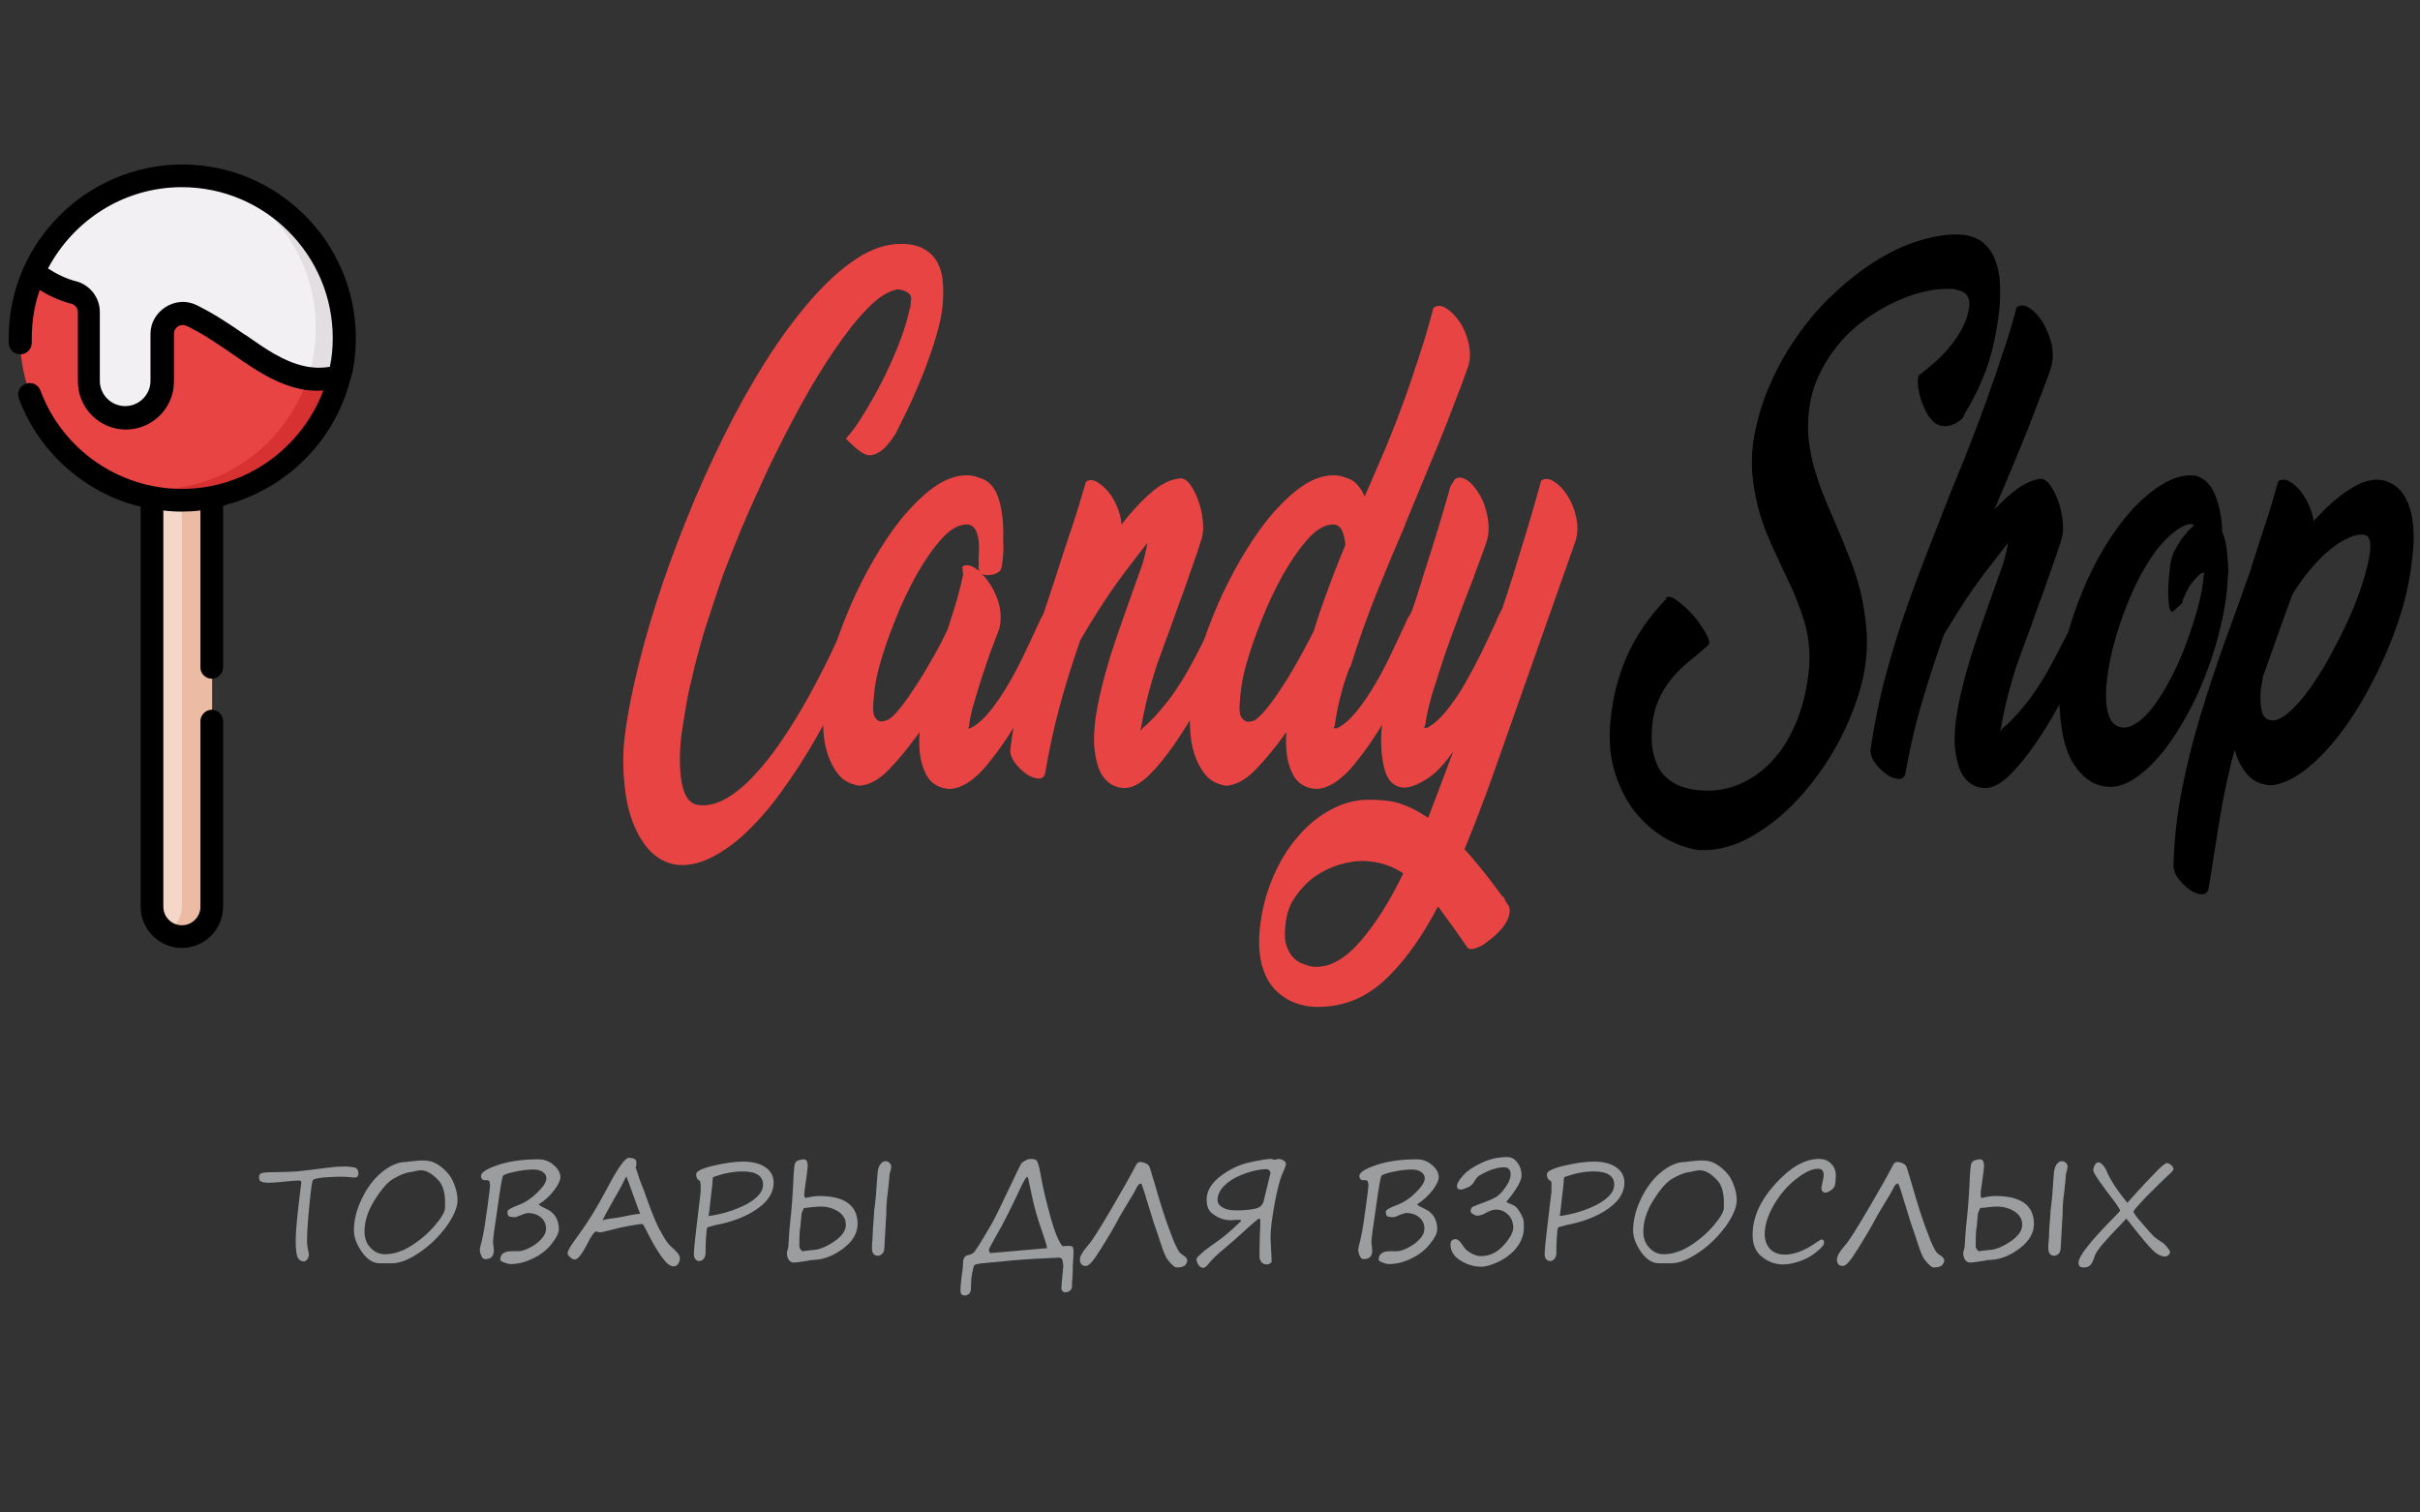 <?xml version="1.0" encoding="utf-8"?>
<!-- Generator: Adobe Illustrator 23.1.0, SVG Export Plug-In . SVG Version: 6.00 Build 0)  -->
<svg version="1.1" id="Layer_1" xmlns="http://www.w3.org/2000/svg" xmlns:xlink="http://www.w3.org/1999/xlink" x="0px" y="0px"
	 viewBox="0 0 640 400" style="enable-background:new 0 0 640 400;" xml:space="preserve">
<rect x="0" y="0" width="640" height="400" fill="#333333" stroke="none"/>
<style type="text/css">
	.st0{fill:#F4D7C8;}
	.st1{fill:#ECBBA3;}
	.st2{fill:#E94444;}
	.st3{fill:#D83131;}
	.st4{fill:#F3F0F3;}
	.st5{fill:#E2DEE2;}
	.st6{enable-background:new    ;}
	.st7{fill:#9B9D9F;}
</style>
<g>
	<g>
		<path class="st0" d="M48.2,247.6c-4.4,0-7.9-3.5-7.9-7.9V125.4H56v114.3C56,244.1,52.5,247.6,48.2,247.6z"/>
	</g>
	<g>
		<path class="st1" d="M56.1,125.4v114.3c0,4.4-3.5,7.9-7.9,7.9c-1.4,0-2.8-0.4-4-1.1c2.3-1.4,3.9-3.9,3.9-6.8V125.4H56.1z"/>
	</g>
	<g>
		<circle class="st2" cx="48.2" cy="89.3" r="42.9"/>
	</g>
	<g>
		<path class="st3" d="M91.1,89.3c0,23.7-19.2,42.9-42.9,42.9c-6.4,0-12.5-1.4-18-4c3.3,0.8,6.8,1.3,10.4,1.3
			c23.7,0,42.9-19.2,42.9-42.9c0-17.3-10.2-32.1-24.9-38.9C77.2,52.4,91.1,69.2,91.1,89.3L91.1,89.3z"/>
	</g>
	<g>
		<path class="st4" d="M48.2,46.4C30.7,46.4,15.7,56.9,9,71.9c3.1,2.4,6.7,4.3,10.5,5.3l0,0c2.4,0.7,4,2.8,4,5.2v18.3
			c0,5.4,4.3,9.7,9.7,9.7s9.7-4.3,9.7-9.7V88.3c0-4,4.2-6.6,7.8-4.9c4.3,2.1,8.3,4.7,12.2,7.4c5.3,3.6,10.6,7.5,16.9,8.9
			c3.3,0.7,6.8,0.6,10.1-0.2c0.8-3.4,1.3-6.9,1.2-10.5C90.9,65.4,71.8,46.4,48.2,46.4L48.2,46.4z"/>
	</g>
	<g>
		<path class="st5" d="M91.1,89.3c0,1.5-0.1,3-0.2,4.4c-0.2,1.5-0.4,3.1-0.7,4.6c-0.1,0.4-0.2,0.8-0.3,1.2c-2.8,0.7-5.7,0.9-8.5,0.5
			c1.4-4.2,2.1-8.7,2.1-13.4c0-17.3-10.2-32.1-24.9-38.9c1.6,0.7,3.5,1,5.1,1.6c1.7,0.7,3.3,1.4,4.9,2.3c3.1,1.7,6.1,3.8,8.7,6.3
			c5.3,4.9,9.3,11.1,11.6,17.9c0.6,1.7,1,3.4,1.4,5.1C90.8,83.7,91.1,86.5,91.1,89.3L91.1,89.3z"/>
	</g>
	<path d="M93.4,97.4c0.5-2.6,0.7-5.3,0.7-8c0-25.3-20.6-45.9-45.9-45.9c-12.7,0-25,5.4-33.6,14.7c-8,8.6-12.3,19.6-12.3,31.3
		c0,0.4,0,0.8,0,1.2c0,1.7,1.4,3,3.1,3s3-1.4,3-3.1c0-0.4,0-0.7,0-1.1c0-4.5,0.7-8.8,2.1-12.8c2.6,1.6,5.3,2.8,8.2,3.6h0.1
		c1.1,0.3,1.8,1.2,1.8,2.3v18.3c0,7,5.7,12.7,12.7,12.7S46,107.9,46,100.9V88.3c0-1.2,0.8-1.8,1.1-2c0.3-0.2,1.2-0.6,2.3-0.1
		c2.2,1.1,4.4,2.3,6.5,3.7c7.5,4.7,14.4,10.9,23.2,12.9c2.1,0.5,4.2,0.6,6.4,0.5c-5.7,15.1-20.3,26-37.4,26
		c-16.6,0-31.6-10.4-37.4-26c-0.6-1.6-2.3-2.4-3.9-1.8c-1.6,0.6-2.4,2.3-1.8,3.9c3.2,8.7,9,16.1,16.6,21.5c4.8,3.4,10,5.8,15.6,7.1
		v105.8c0,6,4.9,10.9,10.9,10.9S59,245.8,59,239.8v-49.1c0-1.7-1.4-3-3-3s-3,1.4-3,3v49.1c0,2.7-2.2,4.9-4.9,4.9s-4.9-2.2-4.9-4.9
		V135c1.6,0.2,3.2,0.3,4.9,0.3c1.6,0,3.3-0.1,4.9-0.3v41.5c0,1.7,1.4,3,3,3s3-1.4,3-3v-42.6c0.2-0.4,2.8-0.9,3.2-1.1
		c14.8-4.9,26.3-16.8,30.3-31.9C92.9,99.7,93.2,98.6,93.4,97.4L93.4,97.4z M80.4,96.8c-5.4-1.2-10.3-4.6-15-7.9l-0.8-0.5
		c-3.9-2.7-8.1-5.5-12.6-7.7c-2.6-1.3-5.7-1.1-8.2,0.5s-4,4.2-4,7.1v12.4c0,3.7-3,6.7-6.7,6.7s-6.7-3-6.7-6.7V82.5
		c0-3.8-2.6-7.1-6.2-8.1h-0.1c-2.6-0.7-5.1-1.9-7.4-3.4c6.7-12.7,20-21.5,35.4-21.5c22,0,39.9,17.9,39.9,39.9c0,2.5-0.2,4.9-0.7,7.3
		c0,0.1,0,0.2-0.1,0.3C85,97.4,82.6,97.3,80.4,96.8L80.4,96.8z"/>
</g>
<g>
	<path class="st2" d="M230.1,164.7c-2,5.3-4.3,10.6-6.8,16c-2.5,5.3-5.1,10.4-7.9,15.2c-2.8,4.8-5.7,9.3-8.7,13.4
		c-3,4.2-6.1,7.7-9.2,10.7c-3.1,3-6.3,5.2-9.4,6.8c-3.2,1.6-6.2,2.2-9.2,1.9c-2.4-0.4-4.6-1.4-6.4-3.1c-1.8-1.7-3.3-3.9-4.5-6.6
		c-1.2-2.7-2.1-5.8-2.6-9.4c-0.5-3.6-0.7-7.4-0.5-11.5c0.4-5.2,1.4-11.1,2.9-17.7c1.5-6.6,3.4-13.6,5.7-20.8c2.3-7.3,5-14.6,8-22.1
		s6.3-14.8,9.8-21.9s7.2-13.7,11.1-19.9c3.9-6.2,7.9-11.6,11.9-16.2c4-4.6,8-8.3,12.1-11c4-2.7,8-4,11.9-4c2.3,0,4.3,0.4,5.8,1.2
		s2.7,1.9,3.6,3.3c0.8,1.4,1.4,3.1,1.6,5.1c0.2,2,0.2,4.1,0,6.5c-0.2,2.5-0.8,5.1-1.6,7.9s-1.8,5.7-2.9,8.6c-1.1,3-2.4,5.9-3.7,8.9
		c-1.4,3-2.8,5.8-4.2,8.6c-0.3,0.5-0.7,1.1-1.2,1.8c-0.5,0.6-1,1.3-1.6,1.9s-1.2,1.1-2,1.5c-0.7,0.4-1.5,0.6-2.2,0.6
		c-0.6,0-1.4-0.3-2.4-1s-2.2-1.8-3.8-3.4c1.3-1.4,2.8-3.4,4.4-6c1.6-2.6,3.3-5.5,4.9-8.6c1.6-3.1,3-6.2,4.3-9.4s2.2-5.9,2.8-8.3
		c0.2-0.9,0.4-1.7,0.6-2.3c0.1-0.6,0.2-1.2,0.2-1.6c0.2-1.1,0-1.9-0.7-2.3c-0.6-0.5-1.5-0.8-2.7-1c-2.4,0.4-5.1,2-7.9,4.9
		c-2.9,2.9-5.8,6.6-8.8,11c-3,4.4-6.1,9.4-9.1,14.9s-5.8,11-8.5,16.6c-2.6,5.6-5,10.9-7.2,16.1c-2.1,5.2-3.9,9.6-5.2,13.2
		c-1.4,4.1-2.8,8.4-4.2,12.7c-1.4,4.4-2.6,9-3.7,13.8c-0.7,2.7-1.2,5.3-1.6,7.8c-0.4,2.5-0.8,4.8-1.1,6.9c-0.6,5.3-0.5,9.7,0.2,13.1
		c0.7,3.4,2.2,5.2,4.4,5.4c2.3,0.3,4.7-0.3,7.2-1.7s4.9-3.4,7.4-6.1c2.5-2.6,4.9-5.7,7.3-9.2c2.4-3.5,4.7-7.3,6.9-11.2
		c2.2-4,4.3-8,6.2-12s3.7-7.9,5.2-11.5c0.2-0.5,0.7-0.8,1.4-0.6c0.7,0.1,1.4,0.5,2.1,1c0.7,0.5,1.2,1.1,1.6,1.9
		c0.4,0.8,0.4,1.5,0,2.1L230.1,164.7z"/>
	<path class="st2" d="M264.9,149.9c-0.1,0.5-0.3,1-0.7,1.3c-0.4,0.3-0.8,0.5-1.4,0.7c-0.5,0.1-1.1,0.2-1.7,0.2s-1.1-0.1-1.5-0.4
		c0.8,0.8,1.6,1.8,2.3,2.9c0.7,1.1,1.3,2.3,1.8,3.6s0.8,2.7,0.9,4c0.1,1.4,0,2.7-0.3,4c-0.2,0.6-0.5,1.3-0.8,2.1s-0.6,1.6-0.9,2.4
		c-0.7,1.7-1.3,3.6-2,5.6s-1.3,4-1.9,5.9s-1.1,3.7-1.6,5.4c-0.4,1.7-0.7,3.1-0.8,4.3c0,0.2,0,0.3-0.1,0.4c-0.1,0.1-0.2,0.2-0.2,0.3
		h0.6c1.8-0.9,3.5-2.4,5.2-4.5s3.3-4.5,4.9-7.2s3.1-5.6,4.5-8.6c1.5-3.1,2.8-6,4.1-8.8c0.5-0.7,0.8-1.4,1.1-1.9
		c0.2-0.5,0.5-1.1,0.7-1.8c0.2-0.5,0.7-0.6,1.3-0.3c0.7,0.2,1.3,0.7,1.9,1.3s1.1,1.4,1.4,2.3c0.4,0.9,0.4,1.6,0,2.3l-2.6,5.5v0.1
		c-2.6,5.4-5.2,10.7-8,16s-5.8,10-9.2,14.2c-0.5,0.7-1.2,1.5-2,2.4s-1.7,1.7-2.7,2.5s-2,1.4-3.2,1.9c-1.1,0.5-2.3,0.7-3.5,0.6
		c-2.9-0.4-4.9-1.9-6-4.7c-1.2-2.7-1.6-6.2-1.3-10.3c-2.7,3.8-5.4,7.1-8.1,9.9c-2.7,2.8-5.4,4.2-7.9,4.3c-2.3-0.4-4.1-1.3-5.4-2.9
		c-1.3-1.6-2.3-3.5-3-5.7s-1-4.5-1.1-7.1c-0.1-2.5,0-4.9,0.1-7.1c0.2-2,0.5-3.7,0.8-4.9c0.6-3.4,1.6-7.1,2.9-11.1
		c1.4-4,3-8,4.9-12.1c1.9-4,4-7.9,6.3-11.6s4.7-7.1,7.3-10s5.2-5.3,7.8-7s5.3-2.6,7.9-2.6c0.8,0,1.5,0.1,2.2,0.3
		c0.7,0.2,1.5,0.5,2.3,0.8c1.4,0.7,2.5,1.9,3.3,3.5c0.7,1.6,1.2,3.5,1.5,5.6s0.4,4.4,0.3,6.9C265.5,145.1,265.3,147.5,264.9,149.9z
		 M254.5,149.9c0.6-0.5,1.3-0.5,2.1-0.3c0.8,0.3,1.6,0.8,2.5,1.5c-0.3-0.5-0.4-1-0.3-1.5c0.1-0.3,0.1-0.6,0-1c0-0.4,0-0.7,0-1.1
		c0.1-0.9,0.1-1.9,0.1-2.9s-0.1-1.9-0.3-2.8c-0.2-0.9-0.5-1.6-0.9-2.1s-1-0.9-1.7-1c-2.2-0.1-4.5,1.1-6.8,3.6s-4.5,5.7-6.7,9.5
		c-2.1,3.8-4.1,7.9-5.8,12.3c-1.8,4.4-3.1,8.4-4.1,11.9c-0.3,1-0.6,2.3-0.9,3.8c-0.3,1.5-0.5,3-0.6,4.5c-0.1,1-0.2,2-0.2,2.9
		s0.1,1.7,0.4,2.3s0.7,1,1.2,1.2s1.3,0.1,2.2-0.3c0.9-0.4,2-1.4,3.4-3.2c1.4-1.7,2.8-3.8,4.3-6.1s3-4.8,4.5-7.5
		c1.5-2.6,2.7-5,3.7-7.1c0.9-2.7,1.7-5.4,2.5-8c0.7-2.6,1.3-4.8,1.6-6.6L254.5,149.9z"/>
	<path class="st2" d="M321.2,178.3c-1.1,2.4-2.6,5.3-4.5,8.6c-1.8,3.4-3.9,6.7-6.1,9.9s-4.4,5.9-6.7,8.2c-2.3,2.2-4.4,3.4-6.5,3.4
		c-1.2,0-2.4-0.3-3.6-1c-1.1-0.7-2.1-1.8-2.8-3.2c-0.7-1.5-1.2-3.4-1.5-5.7s-0.2-5.1,0.2-8.3c0.4-2.7,0.9-5.4,1.6-8.1
		c0.6-2.6,1.4-5.4,2.3-8.4c0.9-2.9,2-6.1,3.2-9.5s2.6-7.3,4.1-11.6c0.7-1.8,1.3-3.5,1.7-5.1c0.4-1.6,0.7-2.9,0.8-3.9l-4.3,5.6
		c-2.5,3.2-4.8,6.4-6.9,9.6c-2.1,3.2-4.3,6.7-6.5,10.5c-2,5.7-3.8,11.4-5.4,17.3c-1.6,5.9-2.9,11.9-3.9,17.9c-0.2,1-0.9,1.5-1.9,1.4
		s-2.1-0.5-3.2-1.3s-2.1-1.8-2.9-2.9c-0.9-1.2-1.3-2.4-1.2-3.6c0.5-4.1,1.2-8.1,2.1-12s1.8-7.7,2.9-11.5s2.2-7.5,3.4-11.2
		c1.2-3.7,2.5-7.4,3.7-11.2c1.4-4.4,2.8-8.7,4.2-12.8c1.4-4.2,2.6-8.2,3.7-12c0.7-0.5,1.6-0.6,2.6-0.1s2,1.3,3,2.4s1.8,2.4,2.5,4
		s1.2,3.3,1.3,5c2.6-3.3,5.1-6.1,7.8-8.4c2.6-2.3,5.2-3.6,7.9-3.8c0.8,0,1.7,0.6,2.5,1.7c0.8,1.1,1.5,2.5,2.1,4.2
		c0.6,1.6,1,3.4,1.2,5.3c0.2,1.9,0.1,3.6-0.4,5.1c-1.5,4.7-3.1,9-4.5,13.1c-1.5,4.1-2.8,7.6-3.8,10.5c-1,2.6-1.8,4.9-2.6,7.1
		c-0.8,2.1-1.5,4.3-2.1,6.4s-1.2,4.2-1.7,6.4s-1,4.6-1.4,7.1c0.1-0.2,0.3-0.5,0.6-0.8h-0.1c1.8-1.4,4-3.7,6.6-7s5.4-7.8,8.2-13.4
		c0.8-1.5,1.5-2.9,2.2-4.2c0.7-1.4,1.4-2.7,2-4.1l1.7-4c0.2-0.5,0.7-0.6,1.3-0.3c0.7,0.2,1.3,0.7,1.8,1.3c0.6,0.6,1,1.4,1.3,2.3
		c0.3,0.9,0.3,1.6,0,2.3l0.1-0.3L321.2,178.3L321.2,178.3z"/>
	<path class="st2" d="M357,176.3c-1,2.7-1.9,5.3-2.5,7.9c-0.7,2.7-1.1,4.9-1.4,6.9c-0.1,0.8-0.3,1.3-0.4,1.5h0.9
		c1.8-0.9,3.5-2.4,5.2-4.5s3.3-4.5,4.9-7.2s3.1-5.6,4.5-8.6c1.5-3.1,2.8-6,4.1-8.8c0.5-0.7,0.8-1.4,1.1-1.9c0.2-0.5,0.5-1.1,0.7-1.8
		c0.2-0.5,0.7-0.6,1.3-0.3c0.7,0.2,1.3,0.7,1.9,1.3s1.1,1.4,1.4,2.3c0.4,0.9,0.4,1.6,0,2.3l-2.6,5.5v0.1c-2.6,5.4-5.2,10.7-8,16
		s-5.8,10-9.2,14.2c-0.5,0.7-1.2,1.5-2,2.4s-1.7,1.7-2.7,2.5s-2,1.4-3.2,1.9c-1.1,0.5-2.3,0.7-3.5,0.6c-2.9-0.4-4.9-1.9-6-4.7
		c-1.2-2.7-1.6-6.2-1.3-10.3c-2.7,3.8-5.4,7.1-8.1,9.9c-2.7,2.8-5.4,4.2-7.9,4.3c-2.3-0.4-4.1-1.3-5.4-2.9c-1.3-1.6-2.3-3.5-3-5.7
		s-1-4.5-1.1-7.1c-0.1-2.5,0-4.9,0.1-7.1c0.2-2,0.5-3.7,0.8-4.9c0.6-3.4,1.6-7.1,2.9-11.1c1.4-4,3-8,4.9-12.1c1.9-4,4-7.9,6.3-11.6
		s4.7-7.1,7.3-10c2.6-2.9,5.2-5.3,7.8-7c2.6-1.7,5.3-2.6,7.9-2.6c0.8,0,1.5,0.1,2.2,0.3c0.7,0.2,1.5,0.5,2.3,0.8
		c1.6,0.9,2.8,2.4,3.7,4.5l0.8-1.8l3.4-7.9c1.5-3.4,2.9-6.9,4.3-10.5c1.4-3.7,2.7-7.2,3.9-10.8c1.2-3.5,2.3-6.9,3.3-10.1
		s1.8-6.2,2.5-8.8c0.9-0.7,2-0.7,3.3,0.1c1.3,0.8,2.5,2,3.6,3.6c1.1,1.6,1.9,3.5,2.4,5.7s0.5,4.3-0.2,6.3c-0.4,1.1-1,2.9-2,5.5
		c-1,2.6-2.1,5.4-3.3,8.6c-1.3,3.2-2.6,6.6-4.1,10.1s-2.8,6.8-4.1,9.9l-3.1,7.5l0.1-0.1c-2.5,5.8-5,11.7-7.5,17.9
		c-2.5,6.2-4.9,12.9-7.1,20H357V176.3z M331.6,190.6c0.8-0.4,1.9-1.4,3.3-3.1c1.4-1.7,2.8-3.7,4.3-6s3-4.8,4.4-7.4
		c1.5-2.6,2.7-5,3.8-7.1l1.5-4.7c2.1-6.1,4.4-12.2,6.9-18.2c-0.1-1.4-0.4-2.6-0.8-3.6s-1.1-1.6-2.1-1.8c-2.2-0.1-4.5,1.1-6.8,3.6
		s-4.5,5.7-6.7,9.5c-2.1,3.8-4.1,7.9-5.8,12.3c-1.8,4.4-3.1,8.4-4.1,11.9c-0.3,1-0.6,2.3-0.9,3.8s-0.5,3-0.6,4.5
		c-0.1,1-0.2,2-0.2,2.9s0.1,1.7,0.4,2.3s0.7,1,1.2,1.2C329.9,191,330.6,190.9,331.6,190.6z"/>
	<path class="st2" d="M384.8,126.7c0.9-0.6,1.9-0.5,3.2,0.3c1.2,0.8,2.3,2.1,3.3,3.8s1.7,3.7,2.1,5.9c0.4,2.2,0.4,4.3-0.2,6.4
		c-0.3,0.8-0.7,2.1-1.3,3.7c-0.6,1.6-1.3,3.5-2.1,5.6l0.1-0.1c-1.2,3-2.5,6.4-3.9,10.1c-1.4,3.7-2.7,7.4-4,11
		c-1.2,3.7-2.3,7.1-3.3,10.3c-0.9,3.2-1.5,5.8-1.7,7.7l-0.4,1.1h0.8c1.7-0.9,3.4-2.4,5.1-4.5s3.3-4.4,4.8-7s3-5.4,4.5-8.4
		c1.4-3,2.8-5.9,4.1-8.7h-0.1l1.5-3c1.7-5,3.4-10.4,5.1-16.1c1.8-5.7,3.5-11.6,5.2-17.7c0.9-0.6,2-0.6,3.3,0.2
		c1.3,0.8,2.5,2,3.5,3.6c1.1,1.6,1.9,3.5,2.4,5.7c0.5,2.1,0.5,4.3-0.1,6.4l-19.1,54.1c-1.8,5.1-3.5,10-5.2,14.5
		c-1.7,4.6-3.4,8.9-5.1,13c1.8,1.9,3.5,4,5.2,6.1s3.3,4.4,5,6.6V237c0.2,0.3,0.4,0.6,0.5,1c0.2,0.4,0.4,0.7,0.6,1
		c0.6,0.7,0.8,1.6,0.6,2.6c-0.2,1-0.6,2-1.3,3c-0.7,1-1.5,1.9-2.5,2.8c-1,0.9-2,1.6-2.9,2.3c-1,0.6-1.9,1-2.7,1.2
		c-0.8,0.2-1.4,0.1-1.7-0.3l-3.3-4.7l-4.5-6.2c-4.4,8.4-9.1,14.9-14.2,19.6c-5.1,4.7-10.9,7-17.7,7c-2.1,0-4.2-0.4-6.2-1.2
		c-2-0.8-3.7-2-5.2-3.6c-1.5-1.6-2.6-3.8-3.3-6.4c-0.7-2.7-0.9-5.9-0.5-9.7c0.5-4.8,1.7-9.3,3.5-13.5s4-7.8,6.7-10.8
		c2.6-3.1,5.6-5.4,8.8-7.1c3.2-1.7,6.5-2.5,9.8-2.5c1.8,0,3.5,0.1,5,0.3s2.8,0.5,4,1c1.2,0.4,2.3,0.9,3.4,1.5s2.2,1.3,3.3,2
		c1.1-2.9,2.2-5.8,3.3-8.7c1.1-2.9,2.2-5.8,3.3-8.8l-1.6,2.1c-0.5,0.7-1.2,1.5-2.1,2.4c-0.8,0.9-1.8,1.7-2.8,2.4s-2.1,1.3-3.2,1.8
		s-2.3,0.8-3.4,0.8c-2.6-0.2-4.3-1.9-5.1-5.1s-1.1-7.1-0.6-11.6c0.1-1,0.3-2.1,0.4-3.3s0.3-2.3,0.6-3.3c0.5-2,1.1-4.3,1.8-6.9
		s1.5-5.3,2.4-8.1s1.8-5.7,2.8-8.6c1-3,1.9-5.9,2.8-8.8c1.5-4.7,2.9-9.1,4.2-13.4c1.3-4.2,2.3-7.8,3.1-10.6L384.8,126.7z
		 M348.1,255.7c2,0,4-0.6,6-1.8s3.9-2.9,5.8-5.1c1.9-2.2,3.8-4.8,5.7-7.8c1.9-3,3.7-6.3,5.5-10c-3-2.1-6.6-3.2-10.6-3.3
		c-2,0-4.1,0.3-6.4,1s-4.5,1.8-6.5,3.2c-2,1.5-3.7,3.3-5.2,5.5s-2.3,4.8-2.5,7.8c-0.2,2.1-0.1,3.8,0.4,5.1s1.1,2.4,2,3.2
		c0.8,0.8,1.8,1.3,2.9,1.6C346.1,255.5,347.1,255.7,348.1,255.7z"/>
	<path d="M519.2,110.4c-1.6,1.6-3.2,2.3-4.9,2.3c-1.4,0-2.5-0.6-3.5-1.7s-1.7-2.5-2.3-4c-0.6-1.5-1-3-1.2-4.5s-0.1-2.5,0.1-3.2
		c1.4-1,2.8-2.2,4.3-3.5c1.5-1.3,2.9-2.8,4.1-4.3c1.3-1.6,2.4-3.2,3.3-5c0.9-1.8,1.5-3.6,1.7-5.5c0.1-1,0-1.9-0.5-2.7
		c-0.5-0.8-1.4-1.4-2.7-1.6c-0.5-0.2-1-0.3-1.4-0.3c-0.5,0-1,0-1.4,0c-2.1,0-4.4,0.3-7,1s-5.2,1.7-7.8,3c-2.6,1.3-5.2,2.9-7.8,4.9
		c-2.5,1.9-4.8,4.2-6.8,6.8c-2,2.6-3.7,5.5-5,8.6c-1.3,3.2-2,6.6-2.2,10.3c-0.1,2.5,0,4.9,0.4,7.3s0.9,4.8,1.7,7.1
		c0.7,2.3,1.5,4.6,2.5,6.9c0.9,2.2,1.9,4.5,2.9,6.8c1.2,2.8,2.4,5.7,3.5,8.6c1.2,2.9,2.1,5.9,2.9,9c0.7,3.2,1.2,6.4,1.5,9.8
		c0.3,3.4,0.1,7-0.5,10.8c-1,5.5-3,11.1-5.8,16.9c-2.9,5.8-6.4,11-10.4,15.6c-4.1,4.7-8.5,8.4-13.3,11.2s-9.6,4.1-14.5,3.8
		c-2.6-0.4-5.4-1.3-8.3-2.9c-2.9-1.6-5.5-3.8-7.9-6.6s-4.2-6.2-5.6-10.3s-1.9-8.8-1.4-14.2c0.5-5.8,1.9-11.5,4.2-16.9
		c2.3-5.4,5.9-10.7,10.8-15.8l-0.4,0.1c0.5-0.6,1.4-0.5,2.7,0.4c1.3,0.9,2.7,2.1,4.1,3.6s2.5,3.1,3.5,4.7c1,1.6,1.4,2.8,1.1,3.6
		l-2.5,2.2c-1.4,1.1-2.7,2.2-4.1,3.4c-1.3,1.2-2.6,2.5-3.7,4c-1.2,1.5-2.2,3.2-3,5.1c-0.8,1.9-1.4,4-1.6,6.4
		c-0.4,3.7-0.2,6.6,0.6,8.9c0.7,2.3,1.8,4.1,3.3,5.3c1.5,1.3,3.1,2.1,5,2.6s3.8,0.7,5.8,0.7c3.4,0,6.6-0.8,9.6-2.3s5.7-3.6,8.1-6.4
		c2.4-2.7,4.3-6.1,5.9-10c1.5-3.9,2.6-8.4,3.1-13.3c0.2-2.5,0.2-4.9-0.1-7.3c-0.3-2.4-0.8-4.7-1.6-6.9c-0.7-2.2-1.6-4.4-2.5-6.6
		c-1-2.1-2-4.3-3-6.4c-1.2-2.6-2.4-5.1-3.5-7.7c-1.1-2.6-2.1-5.3-2.8-8.2c-0.7-2.8-1.2-5.8-1.5-8.8c-0.2-3-0.1-6.3,0.5-9.7
		c0.9-5,2.4-9.9,4.5-14.5c2.1-4.7,4.6-9,7.6-13.1c2.9-4.1,6.2-7.7,9.8-11c3.6-3.3,7.3-6.1,11.1-8.4c3.8-2.3,7.6-4,11.5-5.1
		c3.8-1.1,7.5-1.6,10.9-1.3c2.1,0.3,3.9,1,5.2,2.1c1.3,1.1,2.4,2.6,3.1,4.4c0.7,1.8,1.2,3.9,1.3,6.2c0.1,2.4,0.1,4.9-0.2,7.5
		c-0.7,5.8-1.8,10.8-3.3,15.1c-1.6,4.3-3.5,8.3-5.8,12L519.2,110.4z"/>
	<path d="M548.8,178.3c-1.1,2.4-2.6,5.3-4.5,8.6c-1.8,3.4-3.9,6.7-6.1,9.9c-2.2,3.2-4.4,5.9-6.7,8.2c-2.3,2.2-4.4,3.4-6.5,3.4
		c-1.2,0-2.4-0.3-3.6-1c-1.1-0.7-2.1-1.8-2.8-3.2c-0.7-1.5-1.2-3.4-1.5-5.7s-0.2-5.1,0.2-8.3c0.4-2.7,0.9-5.4,1.6-8.1
		c0.6-2.6,1.4-5.4,2.3-8.4c0.9-2.9,2-6.1,3.2-9.5s2.6-7.3,4.1-11.6c0.7-1.8,1.3-3.5,1.7-5.1s0.7-2.9,0.8-3.9l-4.3,5.6
		c-2.3,2.9-4.5,5.9-6.5,8.9s-4,6.3-6.1,9.7c-2.1,6-4.1,12.1-5.9,18.2s-3.2,12.3-4.3,18.6c-0.2,1-0.9,1.5-1.9,1.4s-2.1-0.5-3.2-1.3
		s-2.1-1.8-2.9-2.9c-0.9-1.2-1.3-2.4-1.2-3.6c0.8-5.6,1.9-11.2,3.3-16.9c1.5-5.7,3.1-11.3,5-17s4-11.3,6.2-17s4.4-11.3,6.6-16.9
		l3.6-8.8c1.4-3.5,2.7-7,4.1-10.6c1.3-3.6,2.6-7.1,3.8-10.6s2.3-6.8,3.4-10.1c1-3.2,1.9-6.2,2.6-9c1-0.7,2.1-0.7,3.3,0.1
		c1.3,0.8,2.4,2,3.5,3.6c1,1.6,1.8,3.5,2.4,5.7c0.5,2.1,0.5,4.2,0,6.2c-0.4,1.4-1.1,3.3-2.1,5.9s-2.1,5.4-3.3,8.6s-2.6,6.4-4,9.9
		c-1.4,3.4-2.8,6.7-4.1,9.8l-1.5,3.6c2-2.2,4.1-4,6.1-5.5c2.1-1.5,4.1-2.3,6.1-2.6c0.8,0,1.7,0.6,2.5,1.7c0.8,1.1,1.5,2.5,2.1,4.2
		c0.6,1.6,1,3.4,1.2,5.3s0.1,3.6-0.4,5.1c-1.5,4.7-3.1,9-4.5,13.1c-1.5,4.1-2.8,7.6-3.8,10.5c-1,2.6-1.8,4.9-2.6,7.1
		c-0.8,2.1-1.5,4.3-2.1,6.4c-0.6,2.1-1.2,4.2-1.7,6.4s-1,4.6-1.4,7.1c0.1-0.2,0.3-0.5,0.6-0.8h-0.1c1.8-1.4,4-3.7,6.6-7
		s5.4-7.8,8.2-13.4c0.8-1.5,1.5-2.9,2.2-4.2c0.7-1.4,1.4-2.7,2-4.1l1.7-4c0.2-0.5,0.7-0.6,1.3-0.3c0.7,0.2,1.3,0.7,1.8,1.3
		c0.6,0.6,1,1.4,1.3,2.3c0.3,0.9,0.3,1.6,0,2.3l0.1-0.3l-6.1,13.2L548.8,178.3z"/>
	<path d="M580.7,125.8c2.4,0.7,4.1,2.5,5.2,5.3c1.1,2.8,1.7,6,1.8,9.6c0.6,1.3,1,2.8,1.2,4.7c0.2,1.8,0.4,3.9,0.4,6.2
		c-0.1,0.7-0.2,1.5-0.2,2.2c0,0.7-0.1,1.6-0.2,2.6c-0.4,3.9-1.2,7.9-2.3,12s-2.4,8-4,11.8c-1.5,3.8-3.3,7.4-5.3,10.8
		c-2,3.4-4,6.4-6.2,8.9c-2.1,2.5-4.3,4.5-6.6,6c-2.2,1.5-4.4,2.2-6.5,2.2c-3.9-0.1-7-2.1-9.5-5.9c-2.5-3.8-3.8-9.8-3.9-17.8
		c0-1,0-2.1,0.1-3.2c0.1-1.1,0.1-2.4,0.3-3.6c0.4-3.9,1.2-8,2.5-12.1c1.2-4.2,2.8-8.2,4.5-12.1c1.8-3.9,3.8-7.6,6.1-11.1
		s4.7-6.5,7.2-9s5-4.4,7.6-5.8C575.7,126,578.2,125.5,580.7,125.8z M574.5,161.9c-0.5-0.3-0.8-0.9-0.9-1.9c-0.1-1-0.2-2.1-0.2-3.4
		c0-1.3,0.1-2.5,0.2-3.9c0.1-1.4,0.3-2.6,0.4-3.6c0.2-1.2,0.5-2.4,1.1-3.5c0.6-1.1,1.2-2.1,1.8-3c0.7-0.9,1.3-1.6,1.9-2.3
		c0.6-0.6,1.1-1.1,1.5-1.4c-0.2-0.2-0.6-0.3-1.2-0.3c-1.3,0.2-2.8,1-4.5,2.4c-1.7,1.4-3.4,3.2-4.9,5.3c-1.6,2.3-3.1,4.8-4.5,7.6
		s-2.6,5.7-3.7,8.7c-1.1,3-2,6-2.8,9c-0.7,3-1.2,5.7-1.5,8.3c-0.4,3.5-0.3,6.4,0.3,8.7s1.9,3.6,3.8,3.8c1.4,0.1,2.9-0.5,4.5-1.7
		c1.5-1.2,3.1-2.9,4.5-5c1.5-2.1,2.9-4.5,4.3-7.3c1.4-2.8,2.7-5.7,3.8-8.8s2.1-6.1,2.9-9.1c0.8-3,1.3-5.8,1.5-8.4l0.2-0.7
		c-0.5,0-1,0.3-1.7,0.9c-0.6,0.6-1.2,1.3-1.8,2.1s-1.1,1.7-1.5,2.6c-0.4,0.9-0.8,1.7-0.9,2.5L574.5,161.9z"/>
	<path d="M602.5,127.3c0.7-0.5,1.5-0.6,2.5-0.2s1.9,1.1,2.9,2.2s1.8,2.3,2.5,3.8s1.2,3,1.5,4.7c3.1-3.5,6.2-6.3,9.5-8.4
		c3.2-2.1,6.2-2.9,8.8-2.4c1.8,0.5,3.3,1.3,4.5,2.6c1.2,1.3,2,2.9,2.6,4.8c0.6,1.9,0.9,4,1,6.4c0.1,2.3-0.1,4.8-0.4,7.3
		c-0.5,4.3-1.3,8.4-2.4,12.3c-1.7,5.7-3.8,11.2-6.4,16.6c-2.6,5.4-5.4,10.3-8.5,14.7s-6.3,8-9.7,10.9s-6.7,4.6-10,5.1
		c-2.7-0.1-4.9-1-6.5-2.8s-2.7-4-3.4-6.6c-0.8,2.8-1.5,5.7-2.1,8.5s-1.2,5.8-1.7,8.8s-1,6.1-1.5,9.3s-1,6.5-1.6,10
		c-0.2,1.1-0.8,1.6-1.8,1.6s-2.1-0.4-3.2-1.2c-1.1-0.8-2.1-1.8-3-2.9c-0.9-1.2-1.3-2.4-1.3-3.7c0.2-6.9,1-13.7,2.3-20.2
		s2.9-12.9,4.8-19.2c1.9-6.3,4-12.6,6.2-18.8c2.3-6.2,4.5-12.5,6.8-18.9c1.4-4.4,2.7-8.6,4.1-12.7
		C600.4,134.7,601.5,130.8,602.5,127.3z M598.7,178.3c-0.1,0.2-0.2,0.3-0.2,0.4c-0.1,0.5-0.2,1.1-0.3,1.8c-0.1,0.6-0.2,1.3-0.3,1.9
		c-0.2,2-0.1,3.8,0.2,5.4c0.3,1.6,1.1,2.5,2.5,2.7c1.3,0.2,2.8-0.5,4.5-1.9c1.7-1.5,3.5-3.4,5.4-6c1.8-2.5,3.7-5.4,5.5-8.7
		s3.5-6.6,5-9.9c1.5-3.3,2.8-6.6,3.8-9.8c1-3.2,1.7-6,2-8.4c0.3-2.8-0.3-4.3-1.7-4.4c-1.3-0.1-2.8,0.2-4.3,1
		c-1.6,0.7-3.2,1.8-4.9,3.2s-3.3,3.1-5,5.1s-3.2,4.2-4.6,6.4c-1.2,3.3-2.5,6.8-3.8,10.5C601.2,171.3,599.9,174.9,598.7,178.3
		L598.7,178.3z"/>
</g>
<g class="st6">
	<path class="st7" d="M68.7,312.2c-0.1-0.2-0.2-0.5-0.2-0.9c0-0.5,0.2-0.9,0.6-1c0.4-0.2,1.5-0.3,3.3-0.3c2.3,0,4.3-0.1,6.1-0.2
		c1.8-0.2,4.6-0.5,8.3-1c1.4-0.2,2.8-0.3,4.1-0.3c0.6,0,1.3,0,1.9,0.1c0.6,0.1,1,0.2,1.2,0.2c0.2,0.1,0.4,0.3,0.6,0.6
		c0.1,0.3,0.2,0.6,0.2,0.8c0,0.8-0.3,1.2-0.9,1.2c-0.4,0-0.9,0-1.5-0.1c-0.7-0.1-1.6-0.1-2.7-0.1c-1.2,0-2.6,0.1-4.2,0.2
		c-1.7,0.2-2.6,0.4-2.8,0.8c-0.2,0.4-0.5,2.6-0.9,6.7c-0.4,4.1-0.6,7.1-0.6,9.1c0,0.9,0.1,2,0.4,3.2c0,0.2,0.1,0.4,0.1,0.4
		c0,0.5-0.1,1-0.4,1.4s-0.6,0.6-1,0.6c-0.6,0-1.1-0.3-1.5-0.9c-0.4-0.6-0.6-2.2-0.6-4.8c0-2.5,0.5-7.3,1.4-14.5
		c0-0.4,0.1-0.6,0.1-0.6c0-0.4-0.2-0.6-0.6-0.6c-0.7,0-2,0.1-3.9,0.3c-1.9,0.2-3.3,0.3-4.1,0.3C69.8,312.8,69,312.6,68.7,312.2z"/>
	<path class="st7" d="M103.6,334.1h-3.1c-1.8,0-3.4-1-4.8-3c-1.4-2-2.1-3.9-2.1-5.7c0-2.7,0.7-5.5,2.1-8.4c1.4-2.9,3.1-5.2,5.3-7
		c2.2-1.8,4.3-2.7,6.4-2.7c0,0,0.6-0.1,1.6-0.2c1-0.1,2-0.2,2.7-0.2c1.3,0,2.5,0.2,3.4,0.7c1,0.5,1.9,1.2,2.9,2.2
		c1,1,1.7,2.2,2.2,3.6c0.5,1.3,0.8,2.7,0.8,4c0,1.9-1,4.2-2.9,6.9c-2,2.7-4.3,5-7.1,6.9S105.8,334.1,103.6,334.1z M111.3,309.5h-0.1
		c-0.2,0-0.7,0.1-1.3,0.2c-0.7,0.2-1.3,0.3-1.6,0.3c-1.1,0.2-2.5,0.7-4.2,1.7c-1.6,0.9-3.3,2.9-5.1,5.8s-2.6,5.6-2.6,8.2
		c0,1.7,0.5,3.2,1.6,4.3c1.1,1.2,2.4,1.7,3.8,1.7c2.2,0,4.5-0.7,6.9-2.2c2.4-1.5,4.5-3.3,6.3-5.4c1.8-2.1,2.7-3.7,2.7-4.6l0-0.8
		c0.1-3.3-0.6-5.6-2.1-6.9C114,310.2,112.6,309.5,111.3,309.5z"/>
	<path class="st7" d="M142.5,318.5c0,0.2,0.5,0.5,1.4,0.9c1,0.5,1.8,0.9,2.2,1.4c0.5,0.4,0.9,1,1.2,1.7s0.5,1.6,0.5,2.6
		c0,0.9-0.6,2.2-1.8,3.7c-1.2,1.6-2.8,2.9-4.8,3.9s-4,1.6-6.1,1.6c-0.4,0-1-0.1-1.7-0.4c-0.7-0.2-1.1-0.5-1.1-0.8c0-1.4,1-2.2,3-2.2
		c0.6,0,1.2,0,1.8,0c0.6,0,1.4-0.2,2.3-0.6c0.9-0.4,1.8-0.9,2.7-1.6c0.8-0.7,1.4-1.3,1.8-2c0.4-0.6,0.5-1.3,0.5-1.9
		c0-1-0.4-2-1.3-2.8c-0.9-0.8-2.1-1.2-3.6-1.2c-0.2,0-0.8,0.2-1.6,0.5c-0.9,0.4-1.4,0.6-1.7,0.6c-0.9,0-1.4-0.1-1.7-0.3
		c-0.2-0.2-0.3-0.6-0.3-1.2c0-0.4,1-1,2.9-1.7c1.9-0.7,3.6-1.9,5.1-3.4c1.5-1.5,2.3-2.7,2.3-3.7c0-0.6-0.3-1.2-0.9-1.6
		c-0.6-0.5-1.5-0.7-2.6-0.7c-1.4,0-3.1,0.2-4.9,0.6c-1.9,0.4-2.9,0.8-3.1,1.1c-0.2,0.4-0.7,3.1-1.4,8.3c-0.8,5.2-1.2,8.2-1.2,9
		c0,0.4,0,0.8,0.1,1.2c0,0.4,0.1,0.8,0.1,1.2c0,1.6-0.8,2.3-2.3,2.3c-0.4,0-0.8-0.3-1-0.9c-0.3-0.6-0.4-1.2-0.4-1.7
		c0-0.2,0.2-1.1,0.6-2.6c0.5-2.1,0.9-4.9,1.4-8.5c0.5-3.6,0.7-5.5,0.7-5.8c0-0.5-0.1-0.8-0.2-1.1c-0.1-0.2-0.4-0.3-0.9-0.3
		c-0.2,0-0.4,0-0.5,0c-0.2,0-0.4-0.1-0.5-0.3c-0.2-0.2-0.3-0.5-0.3-0.8c0-0.9,1.5-1.9,4.5-2.9c3-1,6.5-1.5,10.7-1.5
		c1.5,0,2.9,0.5,4,1.5c1.2,1,1.8,2.1,1.8,3.2c0,0.8-0.5,1.9-1.5,3.3C145.5,316.2,144.2,317.4,142.5,318.5z"/>
	<path class="st7" d="M168.1,308.8l0.3,0.8c0.5,1.6,0.9,2.8,1.2,3.5c0.4,0.9,0.9,2.3,1.6,4.3c1.4,3.9,2.6,6.8,3.7,8.6
		c1,1.9,1.9,3.1,2.4,3.5c1,0.9,1.7,1.6,2,2s0.5,0.9,0.5,1.3c0,0.6-0.2,1.1-0.5,1.5c-0.3,0.4-0.7,0.6-1.2,0.6c-0.9,0-1.9-0.8-3.1-2.5
		c-1.2-1.7-2.2-3.4-3.1-5.1c-1.2-2.4-1.8-3.6-2-3.6c-0.6,0-1.8,0.2-3.5,0.5c-1.7,0.3-3.5,0.7-5.3,1.2c-1.2,0.3-1.9,0.5-2.3,0.5
		c-0.3,0-0.5,0-0.7-0.1c-0.2-0.1-0.4-0.1-0.5-0.1c-0.4,0-1.3,1.2-2.5,3.7c-1.3,2.4-2.3,3.7-3.1,3.7c-0.4,0-0.8-0.2-1.2-0.6
		c-0.5-0.4-0.7-0.8-0.7-1.1c0-0.5,0.6-1.6,1.9-3.4c2.2-3,3.7-5.3,4.7-6.9c1-1.6,2.3-3.9,3.9-6.9c2.8-5.3,4.7-8,5.7-8
		c0.5,0,0.9,0.1,1.3,0.2c0.3,0.2,0.5,0.3,0.6,0.5c0.1,0.1,0.1,0.4,0.1,0.8C168.3,308.1,168.2,308.5,168.1,308.8z M169.3,321
		c-0.1-0.2-0.8-2-2-5.4c-1-2.9-1.6-4.4-1.7-4.5c-0.6,1.3-1.6,3.3-3.2,6c-1.6,2.8-2.6,4.7-3.1,5.7c0.2-0.2,0.8-0.3,2-0.5
		c0.8-0.1,1.5-0.2,2.2-0.3C166.5,321.4,168.4,321,169.3,321z"/>
	<path class="st7" d="M185.1,312.3c-0.6-0.2-1-0.8-1-1.8c0-0.7,1.5-1.5,4.5-2.2c3-0.7,5.6-1.1,7.9-1.1c2.5,0,4.5,0.5,5.9,1.5
		c1.5,1,2.2,2.4,2.2,4.1c0,2.5-1.4,4.8-4.2,6.8c-2.8,2-6.5,3.5-11.2,4.4c-1.2,0.3-1.9,0.5-2.1,0.6c-0.2,0.2-0.3,1.2-0.4,3
		c-0.1,1.9-0.1,3.2-0.1,3.9c0,0.5-0.2,1-0.5,1.4c-0.3,0.4-0.7,0.6-1.1,0.6c-1,0-1.5-0.7-1.5-2c0-0.7,0.2-2.8,0.6-6.2l1.2-10.1
		c0-0.2,0-0.7,0-1.5C185.3,313,185.2,312.5,185.1,312.3z M188.6,311.3c-0.1,0.3-0.2,0.9-0.2,1.8c-0.2,1.6-0.4,3.3-0.6,5.2
		c-0.1,1-0.2,2.1-0.4,3.3c3.7-0.5,7.1-1.6,10-3.1c2.9-1.6,4.4-3.3,4.4-5.2c0-2.3-1.8-3.5-5.4-3.5C194,309.8,191.4,310.3,188.6,311.3
		z"/>
	<path class="st7" d="M212.5,306.6L212.5,306.6c0.8,0,1.1,0.6,1.1,1.7c0,0.5-0.2,2.4-0.7,5.7c-0.2,1.2-0.2,1.9-0.2,2.1
		c0,0.4,0.1,0.7,0.4,0.7c0,0,0.2,0,0.4-0.1c1-0.2,2.1-0.4,3.1-0.4c6.8,0,10.2,2.5,10.2,7.4c0,2.3-1.2,4.5-3.7,6.4
		c-2.5,1.9-5.1,3-7.8,3.1c-0.7,0-1.2,0.1-1.5,0.2c-2.4,0.4-3.7,0.5-3.8,0.5c-0.6,0-1-0.2-1.4-0.7c-0.3-0.5-0.5-1.1-0.5-1.9
		c0-0.2,0.1-0.4,0.2-0.8c0.1-0.4,0.2-0.7,0.2-1c0.2-3.9,0.5-6.8,0.7-8.5c0.2-2.1,0.4-4.3,0.5-6.7l0.2-3.9c0.1-1.4,0.2-2.2,0.3-2.6
		c0.1-0.3,0.4-0.7,0.8-0.9C211.5,306.8,212,306.6,212.5,306.6z M212.6,319.5c-0.3,0.6-0.5,1.1-0.6,1.4c0,0.3-0.1,1-0.2,2
		c-0.1,1-0.1,1.7-0.2,1.9c-0.2,1.4-0.2,3.1-0.2,4.9c0,0.2,0.1,0.4,0.3,0.7c0.2,0.3,0.4,0.5,0.5,0.5l2.5-0.3c1.7,0,3.7-0.8,5.8-2.2
		c2.1-1.4,3.2-2.9,3.2-4.5c0-1.5-0.7-2.6-2-3.5c-1.3-0.8-2.8-1.3-4.6-1.3C215.8,319.1,214.3,319.3,212.6,319.5z M232.2,332.1
		c-1.1,0-1.6-0.7-1.6-2.1c0-0.6,0-1.2,0.1-1.9c0.1-0.7,0.1-1.3,0.1-1.8c0-0.8,0.1-1.9,0.2-3.2c0.1-1.3,0.2-2.3,0.2-3.1
		c0-0.1,0.1-0.6,0.2-1.4c0.1-1.4,0.3-2.5,0.3-3.2c0.2-2.6,0.3-4.4,0.4-5.4c0.1-1,0.4-1.7,0.8-2.2c0.4-0.5,0.8-0.7,1.3-0.7
		c0.4,0,0.7,0.1,1,0.4c0.3,0.3,0.5,0.6,0.5,1c0,0.3-0.1,0.6-0.2,1.2c-0.2,0.5-0.3,1.1-0.3,1.6c0,0.5-0.2,1.9-0.4,4
		c-0.3,2.1-0.4,3.8-0.4,5c0,0.3,0,1-0.1,2.2l-0.4,7.1c0,0.7-0.1,1.3-0.4,1.8C233.1,331.8,232.7,332.1,232.2,332.1z"/>
	<path class="st7" d="M256.5,331.8c0.7-0.2,1.2-0.6,1.6-1.3c0.1-0.2,0.2-0.4,0.4-0.6c0.7-1,1.6-2.6,2.8-4.6c1.2-2,1.9-3.4,2.3-4.2
		c0.4-0.7,1.2-2.5,2.6-5.4l2.4-5c0.8-1.7,1.3-2.7,1.5-3c0.2-0.3,0.6-0.5,1.1-0.8s1-0.4,1.4-0.4c1,0,1.5,0.2,1.7,0.7
		c0.4,0.7,0.7,2.2,1.1,4.5c0.5,2.7,1.3,6.1,2.4,10.1c1.1,4,2.2,6.6,3.2,7.8c0.5-0.1,1.1-0.1,1.7-0.1c0.5,0,0.9,0.1,1,0.3
		c0.1,0.2,0.2,0.6,0.2,1.2c0,0.4,0,1.2-0.1,2.5c-0.1,0.9-0.1,1.8-0.1,2.8c0,0.7-0.1,1.4-0.1,2c-0.1,0.6-0.1,1.3-0.1,2
		c0,0.4-0.2,0.7-0.5,1c-0.3,0.3-0.7,0.4-1.2,0.5c-0.1,0-0.3,0-0.6-0.2c-0.4-0.2-0.5-0.5-0.5-0.9c0-0.4,0.1-1.9,0.4-4.8
		c0-0.5,0.1-0.8,0.1-0.8c0-0.1,0-0.5-0.1-1.2c-0.1-0.9-0.4-1.3-1-1.3c-0.3,0-2.4,0.1-6.2,0.3c-3.8,0.2-8.2,0.6-13.1,1.1
		c-0.6,0.1-1,0.1-1.1,0.1c-0.2,0-0.4,0-0.6,0.1c-0.9,0.1-1.4,0.3-1.5,0.5c-0.1,0.3-0.3,1-0.5,2c-0.2,1-0.3,2-0.3,3
		c0,0.8,0,1.4-0.1,1.7c-0.1,0.3-0.2,0.6-0.5,0.8c-0.3,0.3-0.7,0.4-1.1,0.4c-0.8,0-1.1-0.5-1.1-1.3c0-0.7,0.1-1.9,0.3-3.6
		c0.3-1.9,0.4-3.1,0.4-3.7c0-1.3,0.5-2,1.5-2.1L256.5,331.8z M261.9,331.4l15-1.3c0-0.5-0.5-2.1-1.4-4.7c-1.2-3.4-2-6.3-2.5-8.7
		l-1.1-5.1l-0.2-0.4c-0.3,0-1.1,1.3-2.3,4c-2.5,5.3-4.4,9-5.6,11c-1.5,2.7-2.3,4.1-2.3,4.4C261.6,331,261.7,331.2,261.9,331.4z"/>
	<path class="st7" d="M301.8,313L301.8,313c-0.5,0-1,0.5-1.4,1.5c-0.3,0.6-1,1.8-2,3.4c-1.1,1.8-1.8,3-2.2,3.7
		c-1.5,2.9-3.2,5.7-5,8.6l-0.4,0.6c-1.6,2.6-2.8,4-3.6,4c-1.1,0-1.6-0.6-1.6-1.7c0-0.9,0.7-2.1,2.1-3.7c1.1-1.2,3.1-4.4,6.1-9.5
		c3-5.1,5.2-9,6.7-11.9c0.3-0.5,0.6-0.7,1.1-0.7c0.4,0,0.8,0.1,1.3,0.3c0.4,0.2,0.7,0.4,0.9,0.6c0.1,0.2,0.3,0.6,0.5,1.3
		c0.2,0.6,0.6,2,1.2,4c1.4,4.9,2.6,8.6,3.6,11.3c1,2.7,1.7,4.5,2.2,5.3c0.4,0.9,0.9,1.5,1.5,1.8c0.8,0.5,1.2,1,1.2,1.5
		c0,0.3-0.2,0.7-0.5,1.1c-0.3,0.4-1.1,0.7-2.2,0.7c-0.3,0-0.5-0.1-0.7-0.2c-0.2-0.1-0.4-0.4-0.9-0.8c-0.4-0.4-0.8-0.9-1.2-1.5
		c-0.3-0.6-0.7-1.4-1.1-2.6c-0.4-1.2-0.9-2.7-1.5-4.5c-0.3-0.8-0.5-1.5-0.8-2.3l-2-6.5C302.4,314.4,301.9,313.1,301.8,313z"/>
	<path class="st7" d="M340.1,307.8c0,0.3-0.3,1.2-1,2.7c-0.6,1.4-1.3,4-2,7.8c-0.7,3.8-1.1,6.8-1.1,9.1l0.3,6.1
		c0,0.2-0.1,0.4-0.4,0.6c-0.3,0.2-0.5,0.3-0.7,0.3h-0.1c-1.1,0-1.8-0.6-2-1.8l0-0.7c0-0.8,0-2.7,0.1-5.7c0.1-1.4,0.1-2.4,0.1-3.3
		c0-0.3,0-0.5-0.1-0.5c-0.1-0.1-0.2-0.1-0.3-0.1c-0.1,0-1.6,1.2-4.2,3.6c-1.4,1.3-2.8,2.5-4.2,3.7c-2.6,2.1-4.3,3.8-5.1,4.9
		c-0.1,0.1-0.3,0.3-0.5,0.5c-0.3,0.2-0.5,0.3-0.6,0.3h0c-0.9,0-1.6-0.7-1.9-2.2v0c0-0.3,0.4-0.8,1.2-1.5c0.8-0.7,1.2-1.1,1.3-1.1
		c0.4-0.3,1.3-1,2.6-1.9c1.6-1.1,3.1-2.3,4.5-3.6c1.4-1.3,2.2-2,2.3-2.2c0-0.1-0.4-0.2-0.9-0.2c-0.2,0-0.8,0-1.8,0.1
		c-1,0-1.9-0.1-2.8-0.5c-0.8-0.3-1.5-0.7-2.1-1.2c-0.6-0.4-1-1-1.3-1.7c-0.2-0.7-0.3-1.4-0.3-2c0-2.3,1.2-4.3,3.6-6.2
		c2.4-1.8,5-3.1,7.8-3.7s4.6-0.9,5.5-0.9c0.1,0,0.3,0,0.6,0.1c0.2,0.1,0.4,0.1,0.5,0.1c0.1,0,0.3,0,0.5-0.1c0.2,0,0.4-0.1,0.5-0.1
		c0.4,0,0.9,0.1,1.3,0.4C339.8,307,340,307.4,340.1,307.8L340.1,307.8z M336,310.2c-0.1-0.6-0.5-1-1.1-1c-1.4,0-3.1,0.3-5.2,1
		s-3.9,1.6-5.4,2.9c-1.5,1.3-2.3,2.7-2.3,4.3c0,0.7,0.4,1.4,1.3,1.9c0.9,0.6,2.1,0.8,3.7,0.8c1.6,0,3-0.1,4.2-0.3
		c1.2-0.2,2-0.5,2.3-0.9c0.4-0.4,0.7-1,0.8-1.7L336,310.2z"/>
	<path class="st7" d="M374.8,318.5c0,0.2,0.5,0.5,1.4,0.9c1,0.5,1.8,0.9,2.2,1.4c0.5,0.4,0.9,1,1.2,1.7s0.5,1.6,0.5,2.6
		c0,0.9-0.6,2.2-1.8,3.7c-1.2,1.6-2.8,2.9-4.8,3.9s-4,1.6-6.1,1.6c-0.4,0-1-0.1-1.7-0.4c-0.7-0.2-1.1-0.5-1.1-0.8c0-1.4,1-2.2,3-2.2
		c0.6,0,1.2,0,1.8,0c0.6,0,1.4-0.2,2.3-0.6c0.9-0.4,1.8-0.9,2.7-1.6c0.8-0.7,1.4-1.3,1.8-2c0.4-0.6,0.5-1.3,0.5-1.9
		c0-1-0.4-2-1.3-2.8c-0.9-0.8-2.1-1.2-3.6-1.2c-0.2,0-0.8,0.2-1.6,0.5c-0.9,0.4-1.4,0.6-1.7,0.6c-0.9,0-1.4-0.1-1.7-0.3
		c-0.2-0.2-0.3-0.6-0.3-1.2c0-0.4,1-1,2.9-1.7c1.9-0.7,3.6-1.9,5.1-3.4c1.5-1.5,2.3-2.7,2.3-3.7c0-0.6-0.3-1.2-0.9-1.6
		c-0.6-0.5-1.5-0.7-2.6-0.7c-1.4,0-3.1,0.2-4.9,0.6c-1.9,0.4-2.9,0.8-3.1,1.1c-0.2,0.4-0.7,3.1-1.4,8.3c-0.8,5.2-1.2,8.2-1.2,9
		c0,0.4,0,0.8,0.1,1.2c0,0.4,0.1,0.8,0.1,1.2c0,1.6-0.8,2.3-2.3,2.3c-0.4,0-0.8-0.3-1-0.9c-0.3-0.6-0.4-1.2-0.4-1.7
		c0-0.2,0.2-1.1,0.6-2.6c0.5-2.1,0.9-4.9,1.4-8.5c0.5-3.6,0.7-5.5,0.7-5.8c0-0.5-0.1-0.8-0.2-1.1c-0.1-0.2-0.4-0.3-0.9-0.3
		c-0.2,0-0.4,0-0.5,0c-0.2,0-0.4-0.1-0.5-0.3c-0.2-0.2-0.3-0.5-0.3-0.8c0-0.9,1.5-1.9,4.5-2.9c3-1,6.5-1.5,10.7-1.5
		c1.5,0,2.9,0.5,4,1.5c1.2,1,1.8,2.1,1.8,3.2c0,0.8-0.5,1.9-1.5,3.3C377.8,316.2,376.4,317.4,374.8,318.5z"/>
	<path class="st7" d="M398.4,317.8c0,0.1,0.4,0.4,1.1,0.6c0.7,0.3,1.1,0.5,1.4,0.8c0.3,0.2,0.6,0.7,1,1.3c0.4,0.6,0.7,1.2,0.9,1.8
		c0.2,0.6,0.2,1.3,0.2,2.3c0,1.9-0.6,3.6-1.8,5.2c-1.2,1.6-2.8,2.8-4.7,3.8c-1.9,0.9-3.5,1.4-4.7,1.4c-1.9,0-3.7-0.5-5.5-1.6
		s-2.7-2.5-2.7-4.3c0-0.5,0.1-0.8,0.4-1.1c0.3-0.2,0.6-0.3,0.9-0.3c0.6,0,1.2,0.5,1.9,1.6c0.5,0.9,1.3,1.6,2.2,2.1
		c0.9,0.5,1.8,0.8,2.6,0.8c2.4,0,4.4-1,6.1-2.9s2.5-3.5,2.5-4.6c0-1.3-0.4-2.5-1.3-3.4c-0.9-0.9-1.9-1.4-3.3-1.4
		c-0.8,0-1.6,0.3-2.5,0.8c-0.9,0.5-1.7,0.8-2.3,0.8c-0.4,0-0.8-0.1-1.2-0.4c-0.4-0.2-0.7-0.5-0.7-0.9c0-0.1,0.1-0.3,0.2-0.6
		c0.1-0.3,0.3-0.4,0.5-0.5c0.2-0.1,0.6-0.2,1.2-0.5c2.3-0.8,3.9-1.5,4.8-2c0.9-0.5,1.7-1.4,2.6-2.7c0.9-1.3,1.3-2.3,1.3-3.3
		c0-1.3-0.6-1.9-1.8-1.9c-0.9,0-1.8,0.2-2.8,0.5c-1,0.3-1.8,0.7-2.6,1.1c-0.8,0.4-1.2,0.7-1.5,0.9c-0.2,0.2-0.5,0.6-1,1.4
		c-0.4,0.7-1,1.2-1.8,1.5c-0.8,0.3-1.3,0.5-1.6,0.5c-0.7,0-1.1-0.3-1.1-0.9c0-0.7,0.6-1.7,1.7-2.9c1.1-1.2,2.7-2.3,4.9-3.3
		c2.1-1,4.4-1.5,6.7-1.5c1.1,0,2,0.5,2.7,1.5c0.8,1,1.1,2.2,1.1,3.5C402.3,312.4,401,314.7,398.4,317.8z"/>
	<path class="st7" d="M410.1,312.3c-0.6-0.2-1-0.8-1-1.8c0-0.7,1.5-1.5,4.5-2.2c3-0.7,5.6-1.1,7.9-1.1c2.5,0,4.5,0.5,5.9,1.5
		c1.5,1,2.2,2.4,2.2,4.1c0,2.5-1.4,4.8-4.2,6.8c-2.8,2-6.5,3.5-11.2,4.4c-1.2,0.3-1.9,0.5-2.1,0.6c-0.2,0.2-0.3,1.2-0.4,3
		c-0.1,1.9-0.1,3.2-0.1,3.9c0,0.5-0.2,1-0.5,1.4c-0.3,0.4-0.7,0.6-1.1,0.6c-1,0-1.5-0.7-1.5-2c0-0.7,0.2-2.8,0.6-6.2l1.2-10.1
		c0-0.2,0-0.7,0-1.5C410.4,313,410.3,312.5,410.1,312.3z M413.7,311.3c-0.1,0.3-0.2,0.9-0.2,1.8c-0.2,1.6-0.4,3.3-0.6,5.2
		c-0.1,1-0.2,2.1-0.4,3.3c3.7-0.5,7.1-1.6,10-3.1c2.9-1.6,4.4-3.3,4.4-5.2c0-2.3-1.8-3.5-5.4-3.5C419,309.8,416.5,310.3,413.7,311.3
		z"/>
	<path class="st7" d="M441.9,334.1h-3.1c-1.8,0-3.4-1-4.8-3c-1.4-2-2.1-3.9-2.1-5.7c0-2.7,0.7-5.5,2.1-8.4c1.4-2.9,3.1-5.2,5.3-7
		c2.2-1.8,4.3-2.7,6.4-2.7c0,0,0.6-0.1,1.6-0.2c1-0.1,2-0.2,2.7-0.2c1.3,0,2.5,0.2,3.4,0.7c1,0.5,1.9,1.2,2.9,2.2
		c1,1,1.7,2.2,2.2,3.6c0.5,1.3,0.8,2.7,0.8,4c0,1.9-1,4.2-2.9,6.9c-2,2.7-4.3,5-7.1,6.9S444.1,334.1,441.9,334.1z M449.5,309.5h-0.1
		c-0.2,0-0.7,0.1-1.3,0.2c-0.7,0.2-1.3,0.3-1.6,0.3c-1.1,0.2-2.5,0.7-4.2,1.7c-1.6,0.9-3.3,2.9-5.1,5.8s-2.6,5.6-2.6,8.2
		c0,1.7,0.5,3.2,1.6,4.3c1.1,1.2,2.4,1.7,3.8,1.7c2.2,0,4.5-0.7,6.9-2.2c2.4-1.5,4.5-3.3,6.3-5.4c1.8-2.1,2.7-3.7,2.7-4.6l0-0.8
		c0.1-3.3-0.6-5.6-2.1-6.9C452.3,310.2,450.8,309.5,449.5,309.5z"/>
	<path class="st7" d="M481.7,327.8c0.4,0,0.7,0.3,0.7,0.8c0,0.6-0.6,1.4-1.9,2.4c-1.3,1.1-2.7,1.9-4.4,2.5c-1.7,0.6-3.2,0.9-4.6,0.9
		c-2,0-3.9-0.7-5.5-2c-1.7-1.3-2.5-3.3-2.5-5.8c0-4.6,2-9.1,6-13.5c4-4.4,7.8-6.6,11.5-6.6c1.4,0,2.5,0.4,3.3,1.3
		c0.8,0.8,1.2,1.8,1.2,3c0,1-0.1,1.9-0.2,2.5c-0.1,0.6-0.5,1.1-1.1,1.5c-0.6,0.4-1.1,0.6-1.5,0.6c-0.3,0-0.5-0.1-0.7-0.3
		c-0.2-0.2-0.3-0.5-0.3-0.9c0-0.3,0.1-0.8,0.3-1.6c0.2-0.8,0.3-1.4,0.3-1.8c0-1.2-0.5-1.7-1.5-1.7c-1.6,0-3.5,0.9-5.8,2.7
		c-2.3,1.8-4.3,4.1-5.9,6.9c-1.6,2.8-2.4,5.3-2.4,7.7c0,1.6,0.5,2.9,1.4,3.9c0.9,1,2.3,1.5,4,1.5c1,0,2.2-0.2,3.6-0.7
		c1.4-0.5,2.7-1.2,3.9-2C480.8,328.3,481.5,327.8,481.7,327.8z"/>
	<path class="st7" d="M502,313L502,313c-0.5,0-1,0.5-1.4,1.5c-0.3,0.6-1,1.8-2,3.4c-1.1,1.8-1.8,3-2.2,3.7c-1.5,2.9-3.2,5.7-5,8.6
		l-0.4,0.6c-1.6,2.6-2.8,4-3.6,4c-1.1,0-1.6-0.6-1.6-1.7c0-0.9,0.7-2.1,2.1-3.7c1.1-1.2,3.1-4.4,6.1-9.5c3-5.1,5.2-9,6.7-11.9
		c0.3-0.5,0.6-0.7,1.1-0.7c0.4,0,0.8,0.1,1.3,0.3c0.4,0.2,0.7,0.4,0.9,0.6c0.1,0.2,0.3,0.6,0.5,1.3c0.2,0.6,0.6,2,1.2,4
		c1.4,4.9,2.6,8.6,3.6,11.3c1,2.7,1.7,4.5,2.2,5.3c0.4,0.9,0.9,1.5,1.5,1.8c0.8,0.5,1.2,1,1.2,1.5c0,0.3-0.2,0.7-0.5,1.1
		c-0.3,0.4-1.1,0.7-2.2,0.7c-0.3,0-0.5-0.1-0.7-0.2c-0.2-0.1-0.4-0.4-0.9-0.8c-0.4-0.4-0.8-0.9-1.2-1.5c-0.3-0.6-0.7-1.4-1.1-2.6
		c-0.4-1.2-0.9-2.7-1.5-4.5c-0.3-0.8-0.5-1.5-0.8-2.3l-2-6.5C502.6,314.4,502.1,313.1,502,313z"/>
	<path class="st7" d="M523.6,306.6L523.6,306.6c0.8,0,1.1,0.6,1.1,1.7c0,0.5-0.2,2.4-0.7,5.7c-0.2,1.2-0.2,1.9-0.2,2.1
		c0,0.4,0.1,0.7,0.4,0.7c0,0,0.2,0,0.4-0.1c1-0.2,2.1-0.4,3.1-0.4c6.8,0,10.2,2.5,10.2,7.4c0,2.3-1.2,4.5-3.7,6.4
		c-2.5,1.9-5.1,3-7.8,3.1c-0.7,0-1.2,0.1-1.5,0.2c-2.4,0.4-3.7,0.5-3.8,0.5c-0.6,0-1-0.2-1.4-0.7c-0.3-0.5-0.5-1.1-0.5-1.9
		c0-0.2,0.1-0.4,0.2-0.8c0.1-0.4,0.2-0.7,0.2-1c0.2-3.9,0.5-6.8,0.7-8.5c0.2-2.1,0.4-4.3,0.5-6.7l0.2-3.9c0.1-1.4,0.2-2.2,0.3-2.6
		c0.1-0.3,0.4-0.7,0.8-0.9C522.6,306.8,523.1,306.6,523.6,306.6z M523.7,319.5c-0.3,0.6-0.5,1.1-0.6,1.4c0,0.3-0.1,1-0.2,2
		c-0.1,1-0.1,1.7-0.2,1.9c-0.2,1.4-0.2,3.1-0.2,4.9c0,0.2,0.1,0.4,0.3,0.7c0.2,0.3,0.4,0.5,0.5,0.5l2.5-0.3c1.7,0,3.7-0.8,5.8-2.2
		c2.1-1.4,3.2-2.9,3.2-4.5c0-1.5-0.7-2.6-2-3.5c-1.3-0.8-2.8-1.3-4.6-1.3C526.9,319.1,525.4,319.3,523.7,319.5z M543.3,332.1
		c-1.1,0-1.6-0.7-1.6-2.1c0-0.6,0-1.2,0.1-1.9c0.1-0.7,0.1-1.3,0.1-1.8c0-0.8,0.1-1.9,0.2-3.2c0.1-1.3,0.2-2.3,0.2-3.1
		c0-0.1,0.1-0.6,0.2-1.4c0.1-1.4,0.3-2.5,0.3-3.2c0.2-2.6,0.3-4.4,0.4-5.4c0.1-1,0.4-1.7,0.8-2.2c0.4-0.5,0.8-0.7,1.3-0.7
		c0.4,0,0.7,0.1,1,0.4c0.3,0.3,0.5,0.6,0.5,1c0,0.3-0.1,0.6-0.2,1.2c-0.2,0.5-0.3,1.1-0.3,1.6c0,0.5-0.2,1.9-0.4,4
		c-0.3,2.1-0.4,3.8-0.4,5c0,0.3,0,1-0.1,2.2l-0.4,7.1c0,0.7-0.1,1.3-0.4,1.8C544.2,331.8,543.8,332.1,543.3,332.1z"/>
	<path class="st7" d="M562.6,318.1c4-4.5,6.7-7.3,8-8.6c1.3-1.3,2.1-1.9,2.5-1.9c0.3,0,0.7,0.2,1.1,0.5c0.4,0.4,0.6,0.7,0.6,1.1
		c0,0.3-0.6,0.9-1.7,1.9c-1.4,1.3-3.2,3.1-5.5,5.4c-2.2,2.3-3.4,3.7-3.4,4c0,0.1,0.2,0.3,0.5,0.8c0.3,0.5,1.1,1.4,2.3,2.8
		c1.2,1.4,2.1,2.4,2.6,2.9c0.6,0.5,1.3,1,2.1,1.5c0.5,0.3,1,0.8,1.5,1.4c0.4,0.6,0.7,1,0.7,1.1c0,0.3-0.1,0.6-0.4,0.9
		c-0.3,0.3-0.6,0.4-0.9,0.4c-1,0-2.1-0.5-3.2-1.6c-1.2-1.1-3-3.3-5.6-6.6c-0.5-0.7-1-1.3-1.5-1.8c-0.3,0.3-0.7,0.8-1.2,1.3
		c-4.3,4.4-6.7,7.2-7.1,8.5c-0.4,1.3-0.8,2.1-1.2,2.5c-0.4,0.4-1,0.6-1.8,0.6c-0.9,0-1.3-0.4-1.3-1.3c0-1.7,3.2-5.7,9.6-12.2
		c0.9-0.9,1.4-1.4,1.4-1.6c0-0.1-0.4-0.7-1.1-1.8c-4-5.2-6-8.1-6-8.7c0-0.5,0.1-1,0.4-1.5c0.3-0.5,0.6-0.7,0.9-0.7
		c0.7,0,1.4,0.7,2.1,2C558,312,560,314.9,562.6,318.1z"/>
</g>
</svg>
